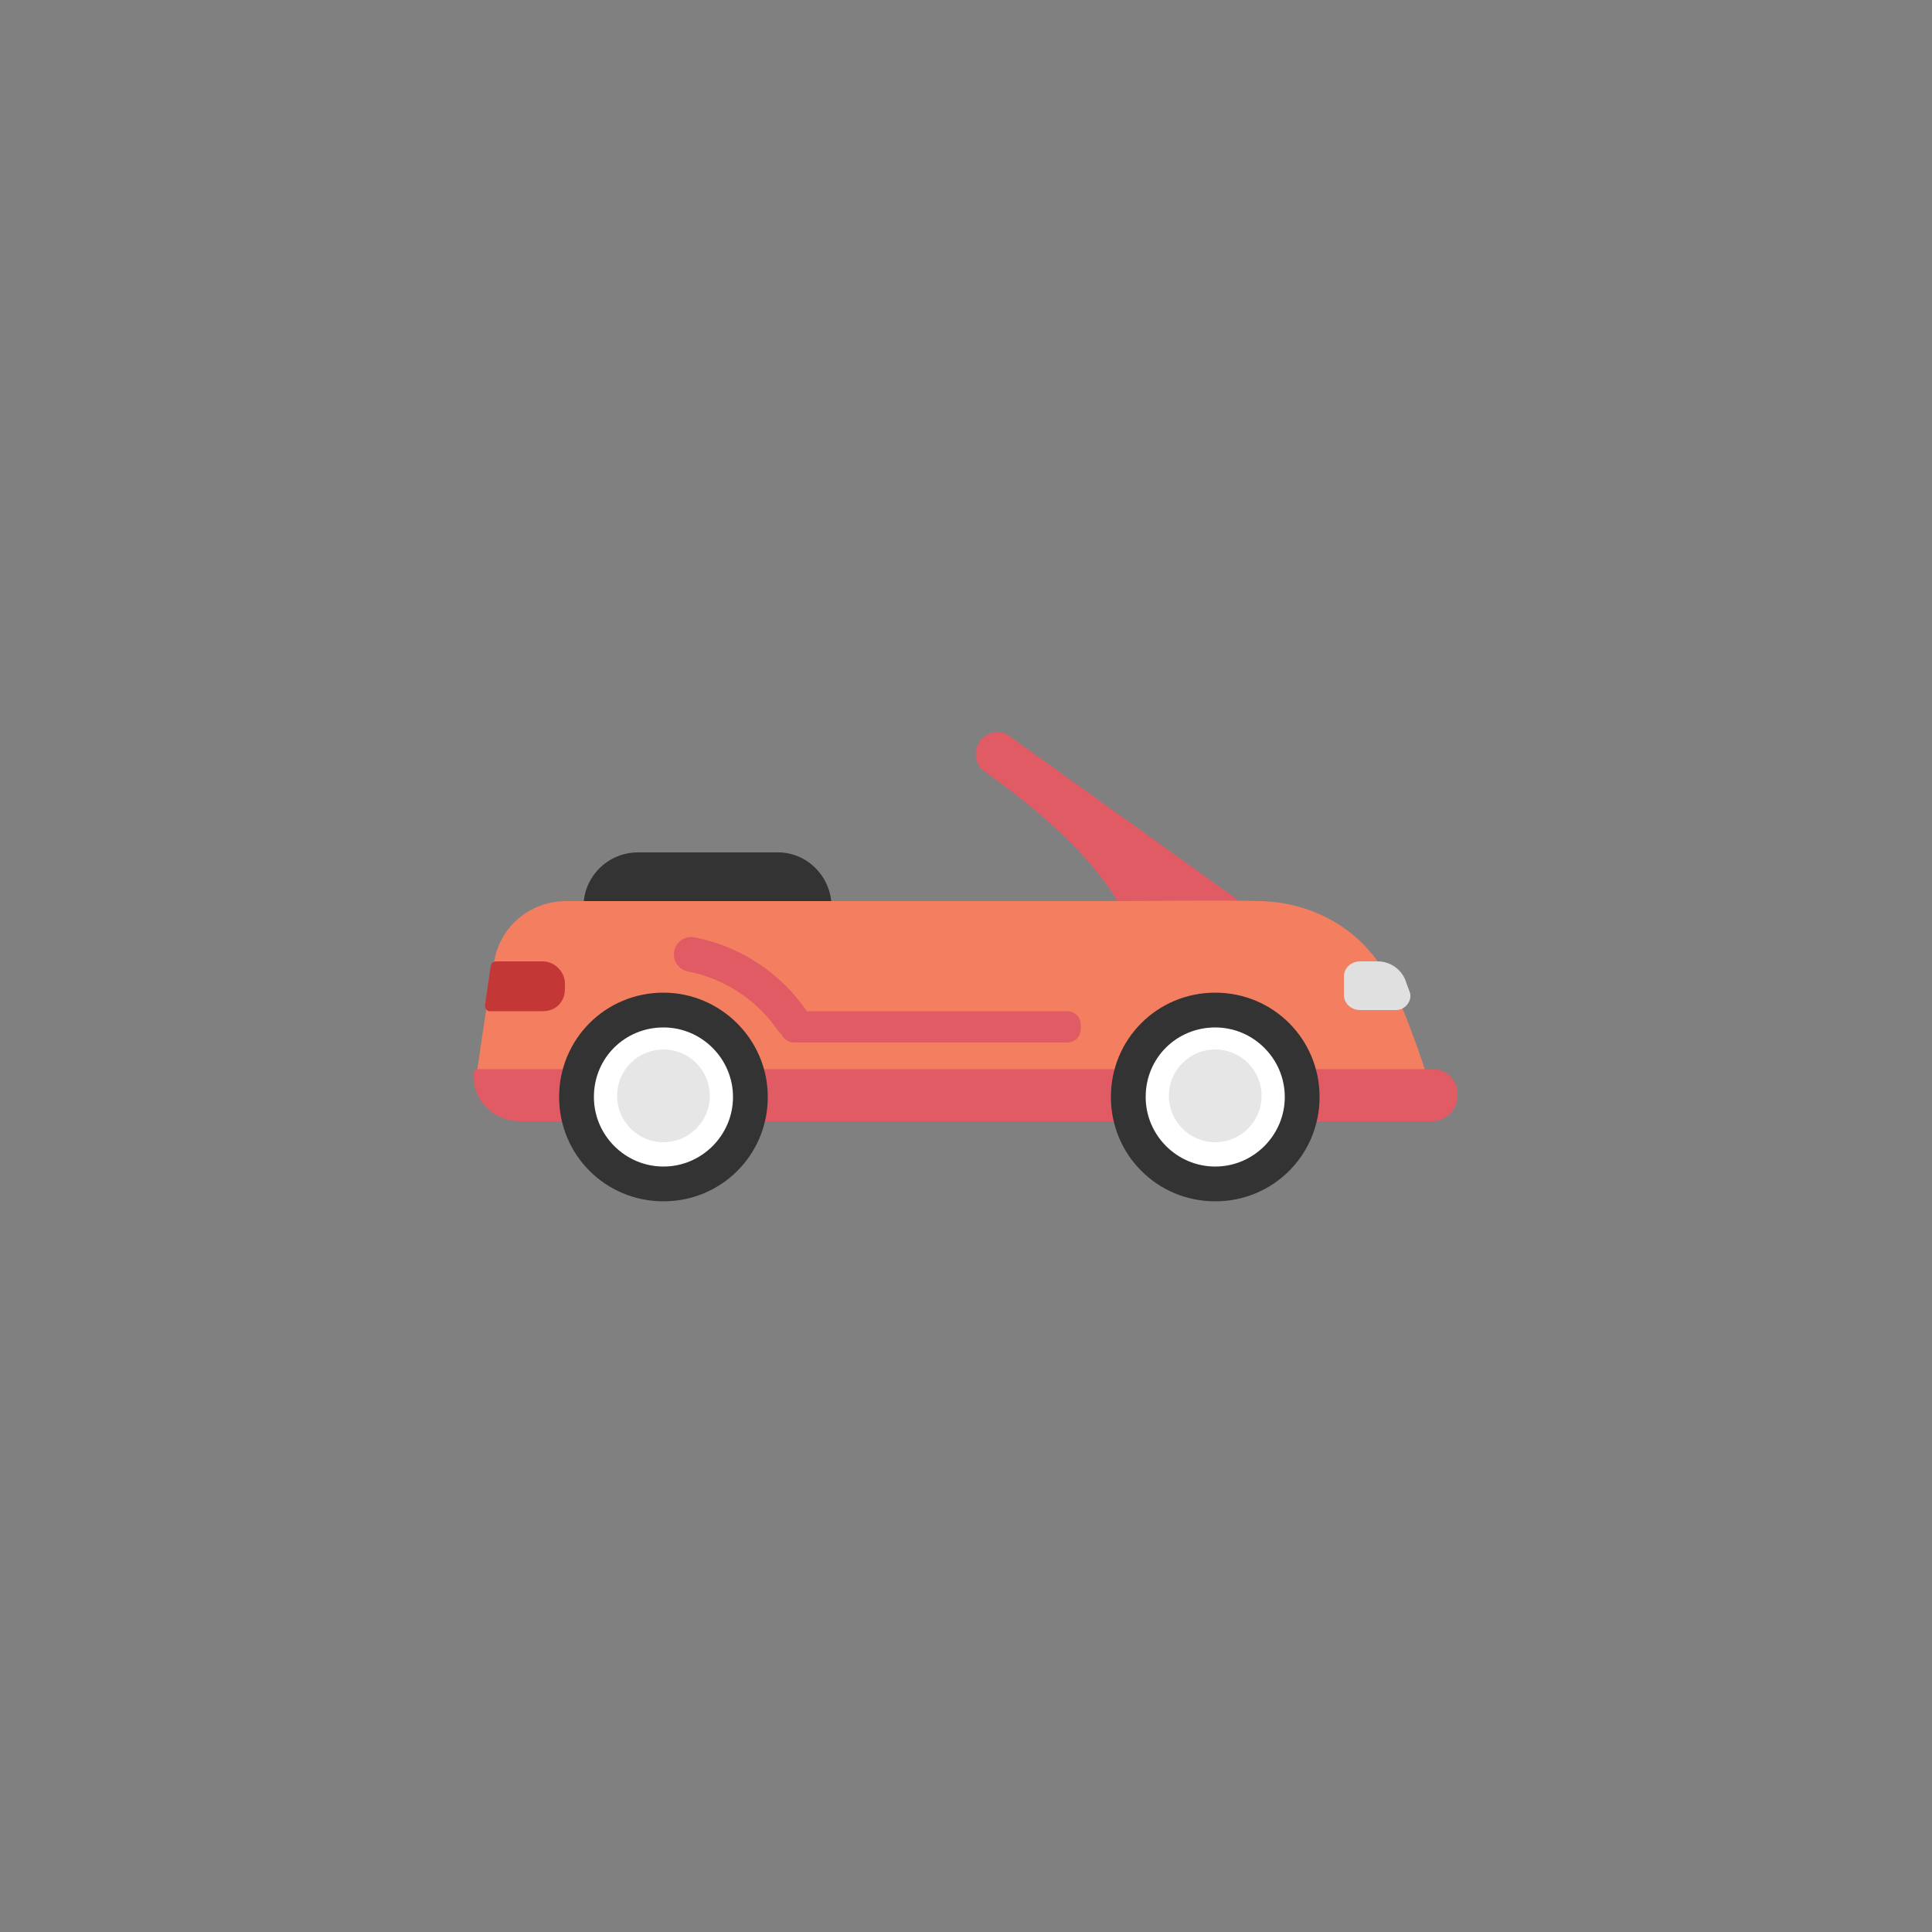 <svg xmlns="http://www.w3.org/2000/svg" xmlns:xlink="http://www.w3.org/1999/xlink" class="ldi-1boqpo" width="200px" height="200px" viewBox="0 0 100 100" preserveAspectRatio="xMidYMid" style="background: none;"><rect x="0" y="0" width="100" height="100" fill="#808080" stroke="none"/><!--?xml version="1.0" encoding="utf-8"?--><!--Generator: Adobe Illustrator 21.0.0, SVG Export Plug-In . SVG Version: 6.00 Build 0)--><svg xmlns="http://www.w3.org/2000/svg" xmlns:xlink="http://www.w3.org/1999/xlink" version="1.1" id="圖層_1" x="0px" y="0px" viewBox="0 0 100 100" style="transform-origin: 50px 50px 0px;" xml:space="preserve"><g style="transform-origin: 50px 50px 0px;"><g style="transform-origin: 50px 50px 0px; transform: scale(0.6);"><g style="transform-origin: 50px 50px 0px; animation-duration: 1s; animation-delay: -1s; animation-direction: normal;" class="ld ld-rush-px-ltr"><g><style type="text/css" class="" style="transform-origin: 50px 50px 0px; animation-duration: 1s; animation-delay: -1s; animation-direction: normal;">.st0{fill:#333333;} .st1{fill:#FFFFFF;stroke:#E15B64;stroke-width:9;stroke-miterlimit:10;} .st2{fill:#E0E0E0;} .st3{fill:#666666;} .st4{fill:#77A4BD;} .st5{fill:#FFFFFF;} .st6{fill:none;stroke:#E0E0E0;stroke-width:4.149;stroke-linecap:round;stroke-linejoin:round;stroke-miterlimit:10;} .st7{fill:#E15B64;} .st8{fill:#FFFFFF;stroke:#E15B64;stroke-width:9.375;stroke-miterlimit:10;} .st9{fill:#FFFFFF;stroke:#333333;stroke-width:2.268;stroke-miterlimit:10;} .st10{fill:#E0E0E0;stroke:#666666;stroke-width:4;stroke-miterlimit:10;} .st11{fill:#CCCCCC;} .st12{fill:none;stroke:#666666;stroke-width:3.888;stroke-linecap:round;stroke-miterlimit:10;} .st13{fill:#E0E0E0;stroke:#E0E0E0;stroke-width:4.003;stroke-linecap:round;stroke-miterlimit:10;} .st14{fill:none;stroke:#E0E0E0;stroke-width:4;stroke-linecap:round;stroke-miterlimit:10;} .st15{fill:#66503A;} .st16{fill:#849B87;} .st17{fill:none;stroke:#666666;stroke-width:2;stroke-linecap:round;stroke-miterlimit:10;} .st18{fill:#F47E60;} .st19{fill:#ABBD81;} .st20{fill:#F8B26A;} .st21{fill:none;stroke:#808080;stroke-width:2;stroke-linecap:round;stroke-miterlimit:10;} .st22{fill:#D50D01;} .st23{fill:#F5E6C8;} .st24{fill:#4D85AB;} .st25{fill:#F5E169;} .st26{fill:#FFFFFF;stroke:#000000;stroke-miterlimit:10;} .st27{fill:#E6E6E6;} .st28{stroke:#000000;stroke-miterlimit:10;} .st29{fill:#C33737;} .st30{fill:#FFFFFF;stroke:#E15B64;stroke-width:3;stroke-linecap:round;stroke-miterlimit:10;} .st31{fill:#808080;} .st32{fill:none;stroke:#E0E0E0;stroke-width:3;stroke-linecap:round;stroke-miterlimit:10;} .st33{fill:#666666;stroke:#FFFFFF;stroke-width:0.583;stroke-linecap:round;stroke-miterlimit:10;} .st34{fill:none;stroke:#333333;stroke-width:4;stroke-linecap:round;stroke-miterlimit:10;} .st35{fill:#32517A;} .st36{fill:none;stroke:#E3CDB3;stroke-width:1.2;stroke-miterlimit:10;} .st37{fill:#E3CDB3;} .st38{fill:#849B87;stroke:#FFFFFF;stroke-width:1.5;stroke-miterlimit:10;} .st39{fill:none;stroke:#FFFFFF;stroke-width:4;stroke-miterlimit:10;} .st40{fill:#E15B64;stroke:#E0E0E0;stroke-width:3.399;stroke-miterlimit:10;} .st41{fill:none;stroke:#E15B64;stroke-width:11.25;stroke-miterlimit:10;} .st42{fill:#FFFFFF;stroke:#E15B64;stroke-width:10;stroke-miterlimit:10;} .st43{fill:none;stroke:#E15B64;stroke-width:12;stroke-miterlimit:10;} .st44{fill:none;stroke:#333333;stroke-width:5;stroke-miterlimit:10;} .st45{fill:none;stroke:#333333;stroke-width:4.186;stroke-miterlimit:10;} .st46{fill:#0071BC;stroke:#E15B64;stroke-width:9.375;stroke-miterlimit:10;} .st47{fill:#E15B64;stroke:#E15B64;stroke-width:9.375;stroke-miterlimit:10;} .st48{fill:none;stroke:#FFFFFF;stroke-width:10.689;stroke-miterlimit:10;} .st49{fill:none;stroke:#E15B64;stroke-width:8;stroke-miterlimit:10;} .st50{fill:#FFFFFF;stroke:#333333;stroke-width:3.855;stroke-miterlimit:10;} .st51{fill:none;stroke:#C33737;stroke-width:3.084;stroke-linecap:round;stroke-linejoin:bevel;stroke-miterlimit:10;} .st52{fill:#A0C8D7;stroke:#77A4BD;stroke-width:2.5;stroke-miterlimit:10;} .st53{fill:#A0C8D7;} .st54{fill:none;stroke:#FFFFFF;stroke-width:3.682;stroke-linecap:round;stroke-miterlimit:10;} .st55{opacity:0.5;fill:#666666;} .st56{fill:none;stroke:#333333;stroke-width:4.665;stroke-miterlimit:10;} .st57{fill:#849B87;stroke:#FFFFFF;stroke-width:1.433;stroke-miterlimit:10;} .st58{fill:none;stroke:#FFFFFF;stroke-width:2.51;stroke-linecap:round;stroke-miterlimit:10;} .st59{fill:none;stroke:#FFFFFF;stroke-width:2.23;stroke-linecap:round;stroke-miterlimit:10;} .st60{fill:none;stroke:#333333;stroke-width:1.777;stroke-miterlimit:10;} .st61{fill:none;stroke:#FFFFFF;stroke-width:3.504;stroke-linecap:round;stroke-miterlimit:10;} .st62{fill:none;stroke:#FFFFFF;stroke-width:1.754;stroke-linecap:round;stroke-miterlimit:10;} .st63{fill:none;stroke:#333333;stroke-width:1.63;stroke-miterlimit:10;} .st64{fill:none;stroke:#FFFFFF;stroke-width:1.616;stroke-linecap:round;stroke-miterlimit:10;} .st65{fill:none;stroke:#333333;stroke-width:1.501;stroke-miterlimit:10;} .st66{fill:#C2C2C2;} .st67{fill:none;stroke:#E0E0E0;stroke-width:4.003;stroke-linecap:round;stroke-miterlimit:10;} .st68{fill:none;stroke:#666666;stroke-width:2.72;stroke-linecap:round;stroke-miterlimit:10;} .st69{fill:#F8B26A;stroke:#333333;stroke-width:3.06;stroke-miterlimit:10;} .st70{fill:none;stroke:#FFFFFF;stroke-width:1.412;stroke-linecap:round;stroke-miterlimit:10;} .st71{fill:none;stroke:#333333;stroke-width:4.358;stroke-miterlimit:10;} .st72{fill:#77A4BD;stroke:#E0E0E0;stroke-width:3.2;stroke-miterlimit:10;} .st73{opacity:0.1;} .st74{fill:#E15B64;stroke:#E0E0E0;stroke-width:1.983;stroke-miterlimit:10;} .st75{fill:none;stroke:#FFFFFF;stroke-width:2.368;stroke-linecap:round;stroke-miterlimit:10;} .st76{fill:none;stroke:#A0C8D7;stroke-width:2.885;stroke-linecap:round;stroke-miterlimit:10;} .st77{fill:none;stroke:#F8B26A;stroke-width:2.694;stroke-linecap:round;stroke-miterlimit:10;} .st78{opacity:0.5;fill:#FFFFFF;} .st79{opacity:0.5;}</style><g class="" style="transform-origin: 50px 50px 0px; animation-duration: 1s; animation-delay: -0.964s; animation-direction: normal;"><path class="st7" d="M76.8,46.7l-12.1,2.2c-0.5-4.5-5-10-13.4-15.9c-0.7-0.9-0.6-2.1,0.3-2.8l0,0c0.7-0.5,1.6-0.5,2.2,0L76.8,46.7z" fill="rgb(225, 91, 100)" style="fill: rgb(225, 91, 100);"/></g><g class="" style="transform-origin: 50px 50px 0px; animation-duration: 1s; animation-delay: -0.929s; animation-direction: normal;"><path class="st0" d="M38.4,44.9H17v0c0-2.6,2.1-4.7,4.7-4.7h12.1C36.3,40.2,38.4,42.3,38.4,44.9L38.4,44.9z" fill="rgb(51, 51, 51)" style="fill: rgb(51, 51, 51);"/></g><g class="" style="transform-origin: 50px 50px 0px; animation-duration: 1s; animation-delay: -0.893s; animation-direction: normal;"><path class="st18" d="M87.8,54c-0.2-0.4-0.3-0.7-0.5-1.1c-0.7-1.5-1.4-3-2.5-4.2c-2.3-2.7-5.8-4.2-9.3-4.3c-4.2-0.1-8.4,0-12.6,0 c-5.1,0-10.3,0-15.4,0c-5.1,0-10.3,0-15.4,0c-4,0-7.9,0-11.9,0c-1.6,0-3.2,0-4.7,0c-3.1,0-5.7,2.2-6.2,5.2c0,0.1-0.1,0.2-0.1,0.3 l-0.6,3.9l-0.8,5.4c0,2.2,1.8,4.1,4.1,4.1c0.2,0,0.4,0,0.6,0c1.8,0,3.5,0,5.3,0c3.1,0,6.3,0,9.4,0c4.1,0,8.1,0,12.2,0 c4.5,0,9,0,13.4,0c4.4,0,8.8,0,13.3,0c3.9,0,7.8,0,11.6,0c2.9,0,5.7,0,8.6,0c0.9,0,1.8,0,2.7,0c0.7,0,1.9,0.2,1.6-0.8 C89.9,59.6,88.9,56.8,87.8,54z" fill="rgb(244, 126, 96)" style="fill: rgb(244, 126, 96);"/></g><g class="" style="transform-origin: 50px 50px 0px; animation-duration: 1s; animation-delay: -0.857s; animation-direction: normal;"><path class="st29" d="M13.5,49.6h-4C9.2,49.6,9,49.8,9,50l-0.5,3.4c0,0.3,0.2,0.5,0.4,0.5h4.6c1.1,0,1.9-0.8,1.9-1.9v-0.5 C15.4,50.5,14.5,49.6,13.5,49.6z" fill="rgb(195, 55, 55)" style="fill: rgb(195, 55, 55);"/></g><g class="" style="transform-origin: 50px 50px 0px; animation-duration: 1s; animation-delay: -0.821s; animation-direction: normal;"><path class="st2" d="M88,51.5c-0.3-1.1-1.3-1.9-2.5-1.9H84c-0.8,0-1.4,0.6-1.4,1.3v1.6c0,0.7,0.6,1.3,1.4,1.3h3.1 c0.8,0,1.4-0.8,1.2-1.5L88,51.5z" fill="rgb(224, 224, 224)" style="fill: rgb(224, 224, 224);"/></g><g class="" style="transform-origin: 50px 50px 0px; animation-duration: 1s; animation-delay: -0.786s; animation-direction: normal;"><path class="st7" d="M90.3,58.9H7.9c0,0-0.4,0-0.4,0.4c0,2.4,1.7,4.1,4.2,4.1h78.5c1.2,0,2.2-1,2.2-2.2v0 C92.5,59.9,91.5,58.9,90.3,58.9z" fill="rgb(225, 91, 100)" style="fill: rgb(225, 91, 100);"/></g><g style="transform-origin: 50px 50px 0px;"><g><g class="" style="transform-origin: 50px 50px 0px; animation-duration: 1s; animation-delay: -0.75s; animation-direction: normal;"><circle class="st5" cx="23.9" cy="61.2" r="7.5" fill="rgb(255, 255, 255)" style="fill: rgb(255, 255, 255);"/></g><g class="" style="transform-origin: 50px 50px 0px; animation-duration: 1s; animation-delay: -0.714s; animation-direction: normal;"><path class="st0" d="M23.9,55.3c3.3,0,6,2.7,6,6c0,3.3-2.7,6-6,6s-6-2.7-6-6C17.9,57.9,20.6,55.3,23.9,55.3 M23.9,52.3 c-5,0-9,4-9,9s4,9,9,9s9-4,9-9S28.8,52.3,23.9,52.3L23.9,52.3z" fill="rgb(51, 51, 51)" style="fill: rgb(51, 51, 51);"/></g></g></g><g class="" style="transform-origin: 50px 50px 0px; animation-duration: 1s; animation-delay: -0.679s; animation-direction: normal;"><path class="st30" d="M26.3,49c3.6,0.7,6.7,2.8,8.7,5.7" stroke="rgb(225, 91, 100)" fill="rgb(255, 255, 255)" style="stroke: rgb(225, 91, 100); fill: rgb(255, 255, 255);"/></g><g style="transform-origin: 50px 50px 0px;"><g><g class="" style="transform-origin: 50px 50px 0px; animation-duration: 1s; animation-delay: -0.643s; animation-direction: normal;"><circle class="st27" cx="23.9" cy="61.2" r="4" fill="rgb(230, 230, 230)" style="fill: rgb(230, 230, 230);"/></g></g></g><g style="transform-origin: 50px 50px 0px;"><g><g class="" style="transform-origin: 50px 50px 0px; animation-duration: 1s; animation-delay: -0.607s; animation-direction: normal;"><circle class="st5" cx="71.5" cy="61.2" r="7.5" fill="rgb(255, 255, 255)" style="fill: rgb(255, 255, 255);"/></g><g class="" style="transform-origin: 50px 50px 0px; animation-duration: 1s; animation-delay: -0.571s; animation-direction: normal;"><path class="st0" d="M71.5,55.3c3.3,0,6,2.7,6,6c0,3.3-2.7,6-6,6c-3.3,0-6-2.7-6-6C65.5,57.9,68.2,55.3,71.5,55.3 M71.5,52.3 c-5,0-9,4-9,9s4,9,9,9s9-4,9-9S76.5,52.3,71.5,52.3L71.5,52.3z" fill="rgb(51, 51, 51)" style="fill: rgb(51, 51, 51);"/></g></g></g><g style="transform-origin: 50px 50px 0px;"><g><g class="" style="transform-origin: 50px 50px 0px; animation-duration: 1s; animation-delay: -0.536s; animation-direction: normal;"><circle class="st27" cx="71.5" cy="61.2" r="4" fill="rgb(230, 230, 230)" style="fill: rgb(230, 230, 230);"/></g></g></g><g class="" style="transform-origin: 50px 50px 0px; animation-duration: 1s; animation-delay: -0.5s; animation-direction: normal;"><path class="st7" d="M58.7,56.6H35.2c-0.7,0-1.2-0.5-1.2-1.2v-0.3c0-0.7,0.5-1.2,1.2-1.2h23.5c0.7,0,1.2,0.5,1.2,1.2v0.3 C59.9,56.1,59.4,56.6,58.7,56.6z" fill="rgb(225, 91, 100)" style="fill: rgb(225, 91, 100);"/></g></g></g></g></g><style type="text/css" class="" style="transform-origin: 50px 50px 0px; animation-duration: 1s; animation-delay: -0.286s; animation-direction: normal;">@keyframes ld-rush-px-ltr {
  0% {
    -webkit-transform: translate(-100px, 0) skewX(45deg);
    transform: translate(-100px, 0) skewX(45deg);
    animation-timing-function: cubic-bezier(0, 0.5, 0.5, 1);
  }
  30% {
    -webkit-transform: translate(20px, 0) skewX(-35deg);
    transform: translate(20px, 0) skewX(-35deg);
  }
  45% {
    -webkit-transform: translate(-10px, 0) skewX(15deg);
    transform: translate(-10px, 0) skewX(15deg);
  }
  60% {
    -webkit-transform: translate(5px, 0) skewX(-7deg);
    transform: translate(5px, 0) skewX(-7deg);
  }
  80% {
    -webkit-transform: translate(0, 0) skewX(0deg);
    transform: translate(0, 0) skewX(0deg);
  }
  100% {
    -webkit-transform: translate(150px, 0) skewX(45deg);
    transform: translate(150px, 0) skewX(45deg);
  }
}
@-webkit-keyframes ld-rush-px-ltr {
  0% {
    -webkit-transform: translate(-100px, 0) skewX(45deg);
    transform: translate(-100px, 0) skewX(45deg);
    animation-timing-function: cubic-bezier(0, 0.5, 0.5, 1);
  }
  30% {
    -webkit-transform: translate(20px, 0) skewX(-35deg);
    transform: translate(20px, 0) skewX(-35deg);
  }
  45% {
    -webkit-transform: translate(-10px, 0) skewX(15deg);
    transform: translate(-10px, 0) skewX(15deg);
  }
  60% {
    -webkit-transform: translate(5px, 0) skewX(-7deg);
    transform: translate(5px, 0) skewX(-7deg);
  }
  80% {
    -webkit-transform: translate(0, 0) skewX(0deg);
    transform: translate(0, 0) skewX(0deg);
  }
  100% {
    -webkit-transform: translate(150px, 0) skewX(45deg);
    transform: translate(150px, 0) skewX(45deg);
  }
}
.ld.ld-rush-px-ltr {
  -webkit-animation: ld-rush-px-ltr 1.5s infinite linear;
  animation: ld-rush-px-ltr 1.5s infinite linear;
}
</style></svg></svg>
